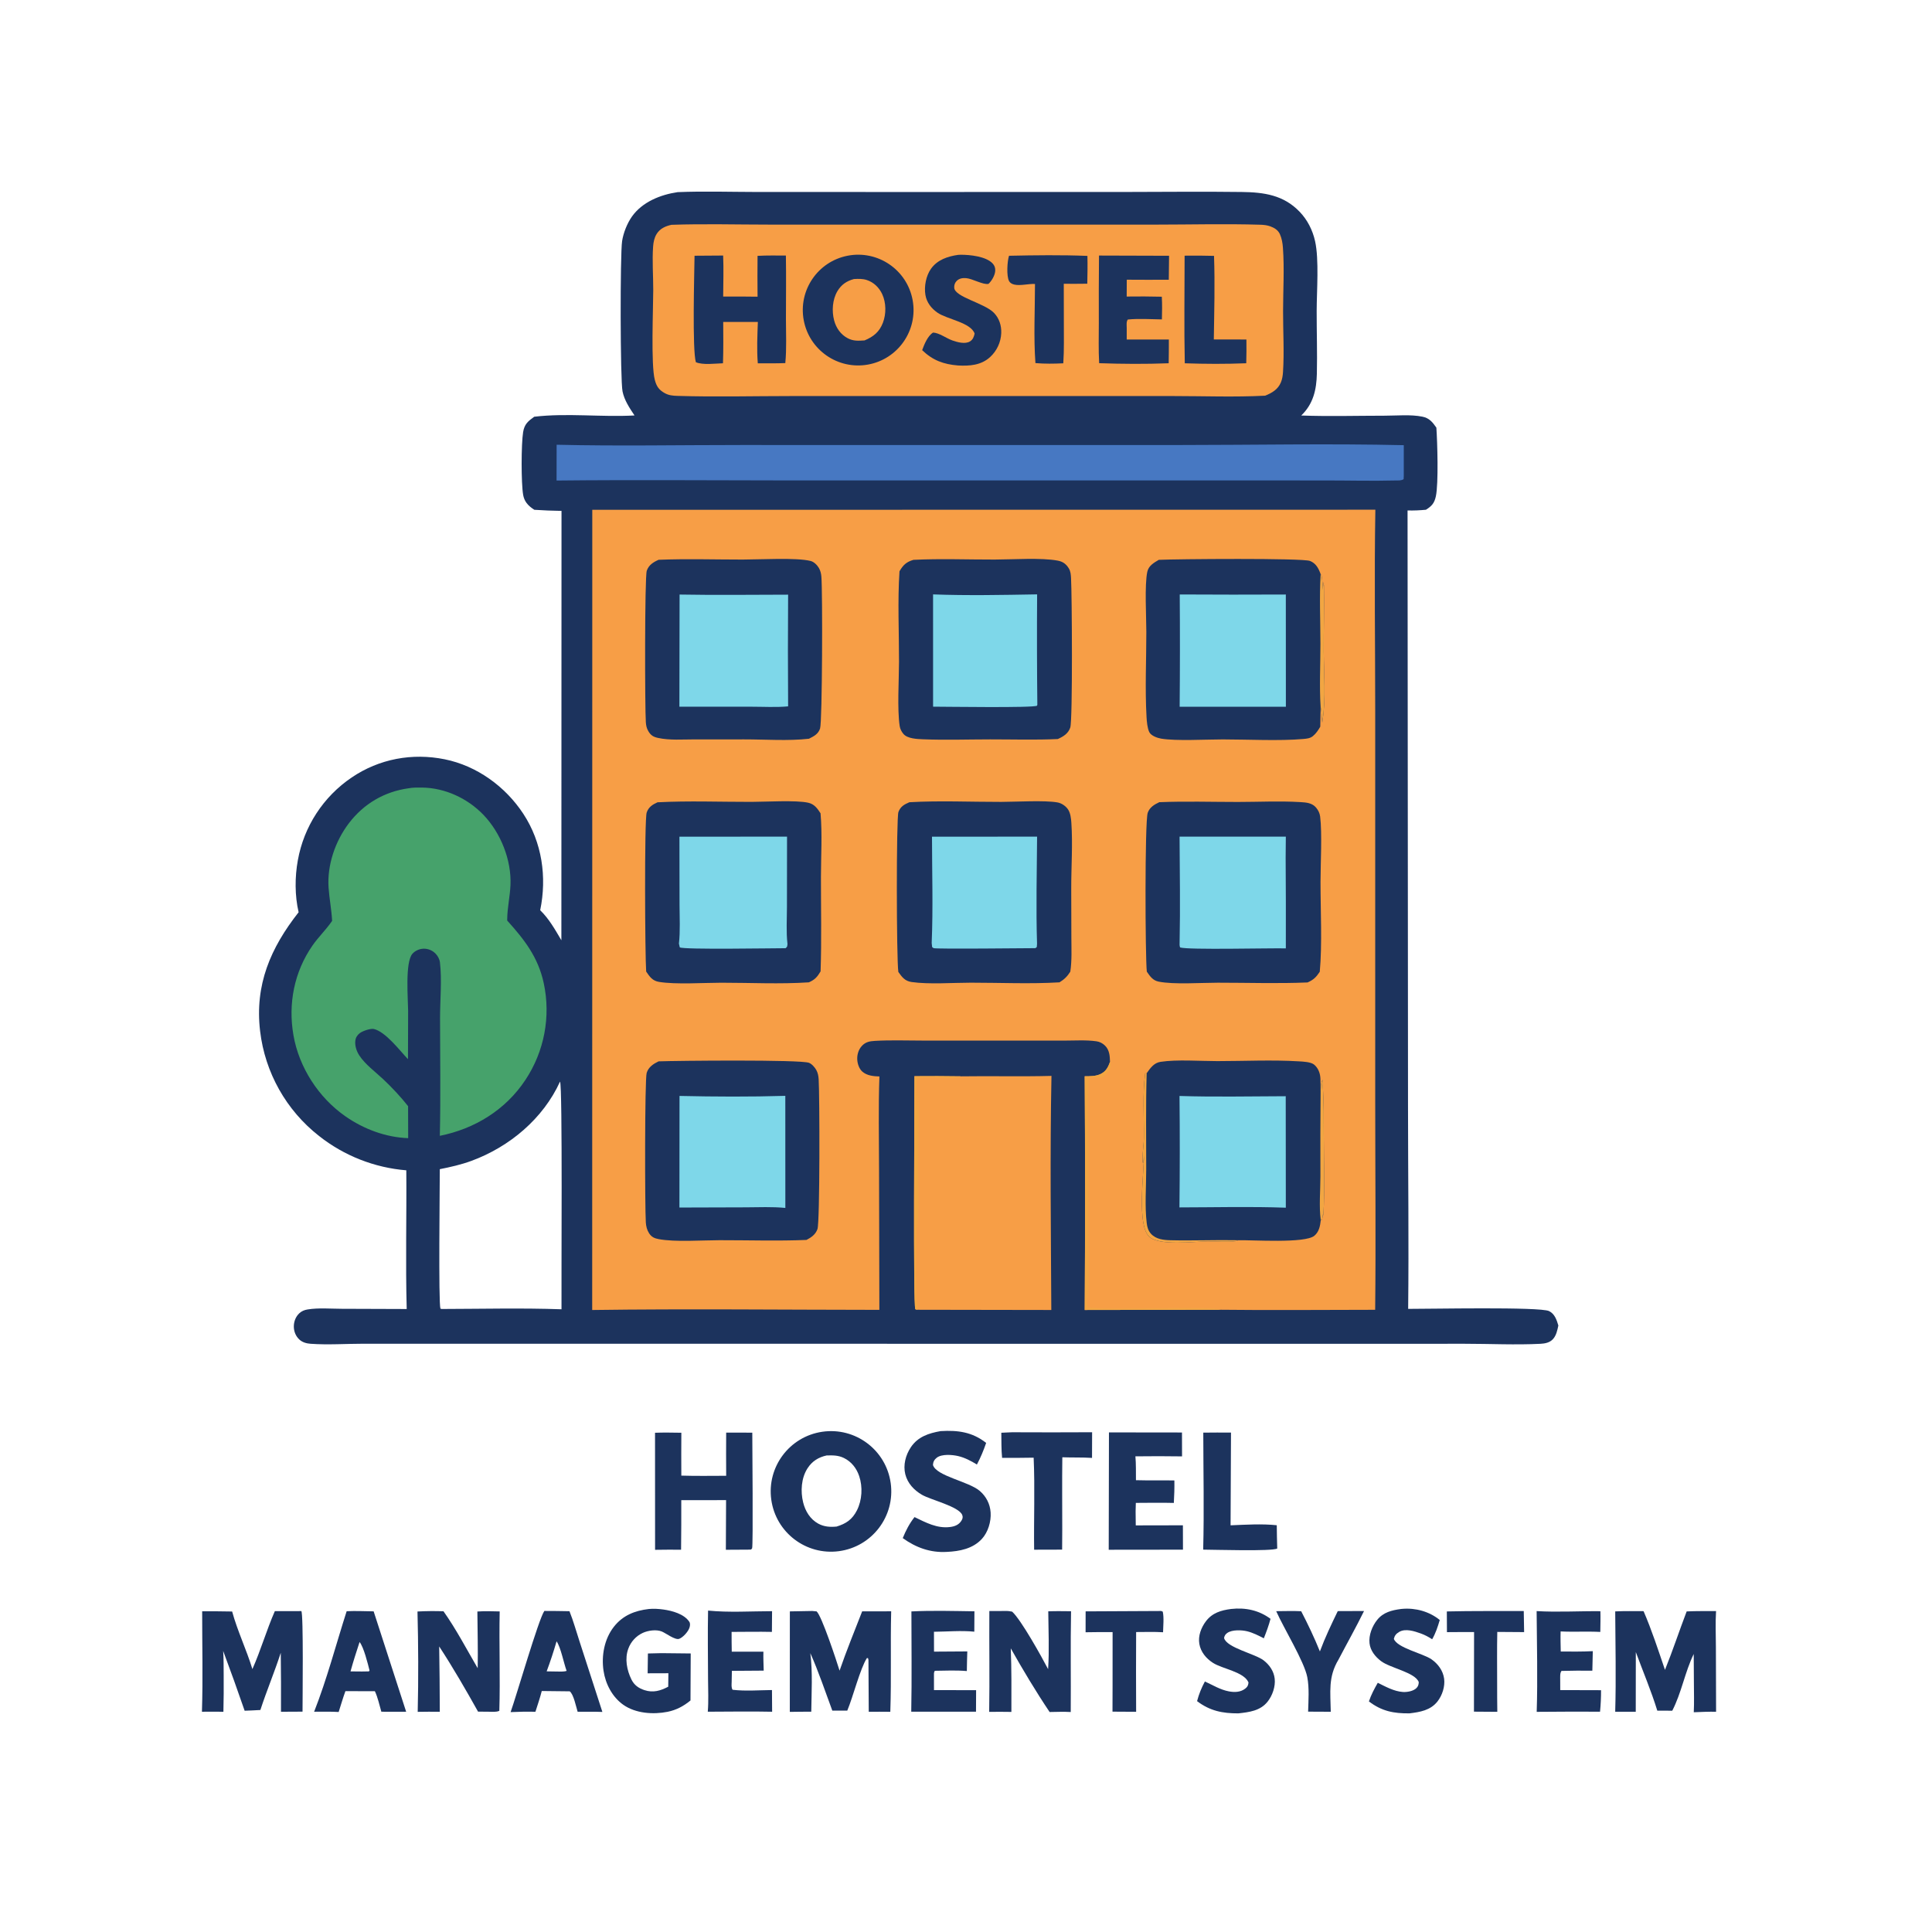 <?xml version='1.0' encoding='utf-8'?>
<svg xmlns="http://www.w3.org/2000/svg" version="1.1" style="display: block;" viewBox="0 0 128 128" width="128" height="128">
<g transform="scale(0.062)"><path transform="translate(0,0)" fill="rgb(28,51,93)" d="M 724.144 205.319 C 751.983 204.16 780.186 205.099 808.057 205.135 L 959.853 205.163 L 1198.72 205.141 C 1241.45 205.12 1284.26 204.572 1326.99 205.144 C 1350.71 205.462 1371.59 208.36 1388.79 226.296 C 1397.13 234.988 1402.62 245.857 1405.25 257.575 C 1409.69 277.287 1407.02 310.901 1406.98 332.231 C 1406.94 354.552 1407.7 376.955 1407.19 399.258 C 1406.81 416.415 1403.36 431.722 1390.48 444.009 C 1420.08 445.089 1449.97 444.21 1479.6 444.201 C 1492.41 444.198 1507.45 442.712 1519.96 445.248 C 1527.38 446.753 1530.76 451.067 1534.89 456.967 C 1535.96 472.239 1537.3 516.681 1534.35 530.321 C 1532.77 537.656 1530.03 540.755 1523.76 544.709 C 1517.13 545.352 1510.76 545.65 1504.1 545.467 L 1504.59 1183.61 C 1504.64 1255.27 1505.53 1327 1504.75 1398.65 C 1525.62 1398.77 1645.7 1396.22 1655.37 1401.04 C 1661.37 1404.03 1663.46 1410.43 1665.24 1416.42 C 1664.16 1421.55 1663.04 1427.17 1659.34 1431.12 C 1655.95 1434.75 1650.95 1435.72 1646.2 1435.97 C 1619.55 1437.33 1592.17 1435.94 1565.42 1435.94 L 1398.76 1435.95 L 891.5 1435.94 L 510.183 1435.92 L 388.679 1435.89 C 370.02 1435.89 350.445 1437.28 331.923 1435.95 C 327.592 1435.64 323.303 1434.5 320.012 1431.53 C 316.085 1427.98 313.988 1422.8 313.978 1417.54 C 313.969 1412.26 315.927 1407.03 319.81 1403.38 C 322.301 1401.04 325.27 1399.83 328.605 1399.28 C 340.248 1397.36 353.489 1398.54 365.287 1398.56 L 434.608 1398.8 C 433.257 1349.46 434.567 1299.95 434.175 1250.58 C 400.192 1247.81 367.782 1235.07 341.008 1213.96 C 305.861 1186.49 283.156 1146.1 277.945 1101.8 C 272.093 1052.38 289.103 1012.94 319.099 974.824 C 314.974 957.134 315.007 937.023 318.281 919.208 C 324.747 883.16 345.521 851.261 375.874 830.769 C 405.257 810.86 440.523 804.355 475.222 811.378 C 509.616 818.34 540.055 840.454 559.223 869.648 C 579.267 900.178 584.552 937.202 577.244 972.66 C 586.788 981.917 593.175 993.417 599.88 1004.76 L 600.027 545.935 C 590.328 545.797 580.634 545.403 570.956 544.754 C 567.765 542.675 564.908 540.469 562.607 537.387 C 560.734 534.878 559.58 531.911 559.043 528.839 C 556.837 516.212 556.934 474.448 559.008 461.737 C 560.384 453.295 564.17 450.159 570.836 445.321 C 606.084 441.164 642.538 445.905 678.029 443.95 C 672.741 435.993 667.188 427.81 665.24 418.286 C 662.729 406.006 662.596 271.908 664.775 257.64 C 666.105 248.939 670.138 238.696 675.258 231.446 C 686.347 215.746 705.804 208.013 724.144 205.319 z M 469.968 1249.36 C 469.977 1267.29 468.46 1392.12 470.643 1398.42 L 471.979 1398.76 C 514.569 1398.68 557.47 1397.58 600.016 1399.08 C 599.718 1372.61 601.256 1158.75 598.431 1155.81 C 580.419 1195.38 544.467 1225.46 503.983 1240.41 C 492.897 1244.51 481.54 1247.07 469.968 1249.36 z" />
<path transform="translate(0,0)" fill="rgb(247,158,70)" d="M 632.902 544.769 L 1469.69 544.671 C 1468.46 616.332 1469.54 688.177 1469.54 759.861 L 1469.55 1178.78 C 1469.56 1252.37 1470.29 1326.05 1469.49 1399.64 C 1414.59 1399.64 1359.62 1400.25 1304.72 1399.6 L 1159.12 1399.83 C 1159.65 1316.58 1159.64 1233.33 1159.1 1150.08 C 1164.7 1150.1 1170.68 1150.18 1175.88 1147.77 C 1181.71 1145.08 1184.17 1140.46 1186.13 1134.64 C 1185.98 1128.32 1185.55 1121.92 1180.74 1117.26 C 1178.19 1114.78 1175.12 1113.21 1171.61 1112.71 C 1160.64 1111.15 1148.58 1111.98 1137.47 1111.98 L 1078.01 1111.96 L 986.426 1111.96 C 969.353 1111.97 951.938 1111.28 934.909 1112.28 C 929.246 1112.61 924.837 1113.41 920.833 1117.83 C 917.285 1121.76 915.728 1127.27 916.068 1132.49 C 916.358 1136.94 918.128 1142.24 921.601 1145.23 C 926.539 1149.49 933.523 1150.11 939.737 1150.3 C 938.543 1183.34 939.315 1216.63 939.344 1249.7 L 939.681 1399.7 C 837.439 1399.64 735.034 1398.45 632.809 1399.85 L 632.902 544.769 z" />
<path transform="translate(0,0)" fill="rgb(242,166,66)" d="M 1159.1 1150.08 C 1164.7 1150.1 1170.68 1150.18 1175.88 1147.77 C 1181.71 1145.08 1184.17 1140.46 1186.13 1134.64 C 1187.29 1137.27 1187.11 1139.29 1186.12 1141.93 C 1184.69 1145.72 1180.62 1148.8 1177.69 1151.44 L 1163.52 1151.49 C 1161.82 1175.56 1163 1200.17 1163.18 1224.3 L 1163.03 1311.61 C 1163.13 1338.32 1163.93 1365.42 1162.58 1392.1 C 1162.1 1387.31 1161.8 1382.68 1161.8 1377.86 C 1161.44 1384.13 1160.5 1391.55 1162.86 1397.52 C 1163.36 1397.49 1163.85 1397.45 1164.35 1397.42 C 1166.19 1397.32 1167.86 1397.54 1169.67 1397.77 C 1188.44 1400.09 1298.43 1395.33 1304.72 1399.6 L 1159.12 1399.83 C 1159.65 1316.58 1159.64 1233.33 1159.1 1150.08 z" />
<path transform="translate(0,0)" fill="rgb(28,51,93)" d="M 1225.31 1146.85 C 1229.25 1141.38 1232.93 1135.8 1240.11 1134.68 C 1257.53 1131.98 1282.85 1133.9 1300.87 1133.89 C 1329.69 1133.88 1359.31 1132.4 1387.99 1134.14 C 1392.56 1134.42 1400.79 1134.73 1404.27 1137.65 C 1408.75 1141.41 1410.82 1147.06 1411 1152.78 C 1411.16 1157.36 1411.02 1161.94 1411.19 1166.53 C 1411.58 1162.61 1411.12 1157.12 1413.47 1153.9 C 1413.99 1156.67 1413.46 1159.26 1413.64 1162.06 C 1414.7 1179.15 1414.59 1196.17 1414.59 1213.29 C 1414.6 1241.68 1415.84 1270.74 1414.13 1299.05 L 1413.78 1297.42 L 1412.74 1303.27 L 1411.34 1303.83 C 1410.71 1310.07 1409.56 1316.31 1404.47 1320.54 C 1394.46 1328.87 1338.38 1324.9 1322.7 1325.3 C 1321.48 1326.46 1322.21 1326.08 1320.26 1326.34 C 1310.69 1327.59 1300 1326.4 1290.29 1326.52 C 1275.83 1326.7 1238.65 1331.56 1228.01 1321.51 C 1214.72 1308.95 1222.43 1254 1222.39 1234.85 C 1222.26 1237.52 1221.96 1240.16 1221.66 1242.82 L 1220.97 1241.97 C 1220.45 1233.16 1222.21 1224.96 1222.32 1216.22 C 1222.62 1193.5 1220.74 1169.56 1223.73 1147.06 L 1225.31 1146.85 z" />
<path transform="translate(0,0)" fill="rgb(242,166,66)" d="M 1322.7 1325.3 C 1321.48 1326.46 1322.21 1326.08 1320.26 1326.34 C 1310.69 1327.59 1300 1326.4 1290.29 1326.52 C 1275.83 1326.7 1238.65 1331.56 1228.01 1321.51 C 1214.72 1308.95 1222.43 1254 1222.39 1234.85 C 1222.26 1237.52 1221.96 1240.16 1221.66 1242.82 L 1220.97 1241.97 C 1220.45 1233.16 1222.21 1224.96 1222.32 1216.22 C 1222.62 1193.5 1220.74 1169.56 1223.73 1147.06 L 1225.31 1146.85 C 1224.32 1181.15 1224.86 1215.61 1224.83 1249.93 C 1224.82 1268.55 1223.17 1288.71 1225.39 1307.08 C 1225.9 1311.32 1226.96 1315.08 1229.87 1318.33 C 1235.22 1324.31 1243.38 1325.12 1250.93 1325.31 C 1274.83 1325.9 1298.79 1324.82 1322.7 1325.3 z" />
<path transform="translate(0,0)" fill="rgb(242,166,66)" d="M 1411.19 1166.53 C 1411.58 1162.61 1411.12 1157.12 1413.47 1153.9 C 1413.99 1156.67 1413.46 1159.26 1413.64 1162.06 C 1414.7 1179.15 1414.59 1196.17 1414.59 1213.29 C 1414.6 1241.68 1415.84 1270.74 1414.13 1299.05 L 1413.78 1297.42 L 1412.74 1303.27 L 1411.34 1303.83 C 1409.39 1289.02 1410.99 1272.04 1410.98 1257.06 C 1410.85 1226.88 1410.92 1196.7 1411.19 1166.53 z" />
<path transform="translate(0,0)" fill="rgb(126,215,233)" d="M 1260.4 1171.14 C 1298.15 1172.36 1336.15 1171.49 1373.92 1171.4 L 1374.02 1290.54 C 1336.25 1289.15 1298.15 1290.18 1260.34 1290.22 C 1260.79 1250.52 1260.82 1210.83 1260.4 1171.14 z" />
<path transform="translate(0,0)" fill="rgb(28,51,93)" d="M 1238.28 598.235 C 1256.78 597.339 1391.94 596.226 1399.86 599.426 C 1406.3 602.024 1408.94 607.272 1411.22 613.459 C 1412.46 615.363 1412.48 616.475 1412.74 618.618 C 1413.22 622.589 1413.56 626.48 1413.72 630.48 C 1413.84 628.527 1413.53 625.003 1414.67 623.49 L 1414.47 622.138 C 1414.22 623.638 1413.84 623.835 1414.73 625.151 C 1415.24 648.982 1414.38 672.79 1414.55 696.619 C 1414.71 720.253 1416.94 746.225 1413.3 769.501 C 1413.17 770.378 1413.08 771.261 1412.96 772.142 C 1412.23 766.767 1412.51 760.583 1411.2 755.444 L 1410.83 776.52 C 1408.73 780.214 1406.21 783.986 1402.86 786.665 C 1399.84 789.075 1396.25 789.351 1392.54 789.678 C 1367.27 791.909 1333.05 790.136 1306.68 790.126 C 1288.5 790.12 1256.78 791.988 1240.79 789.293 C 1236.79 788.619 1230.06 786.278 1228.12 782.337 C 1226.05 778.133 1225.44 770.898 1225.18 766.193 C 1223.47 736.199 1224.97 705.218 1224.96 675.14 C 1224.96 659.4 1222.97 625.072 1225.99 611.033 C 1227.39 604.501 1232.94 601.39 1238.28 598.235 z" />
<path transform="translate(0,0)" fill="rgb(242,166,66)" d="M 1411.22 613.459 C 1412.46 615.363 1412.48 616.475 1412.74 618.618 C 1413.22 622.589 1413.56 626.48 1413.72 630.48 C 1413.84 628.527 1413.53 625.003 1414.67 623.49 L 1414.47 622.138 C 1414.22 623.638 1413.84 623.835 1414.73 625.151 C 1415.24 648.982 1414.38 672.79 1414.55 696.619 C 1414.71 720.253 1416.94 746.225 1413.3 769.501 C 1413.17 770.378 1413.08 771.261 1412.96 772.142 C 1412.23 766.767 1412.51 760.583 1411.2 755.444 C 1409.79 733.392 1411.02 710.365 1411 688.204 C 1410.98 663.485 1409.8 638.093 1411.22 613.459 z" />
<path transform="translate(0,0)" fill="rgb(126,215,233)" d="M 1260.65 635.24 C 1298.44 635.462 1336.23 635.479 1374.02 635.291 L 1374.08 755.212 L 1260.56 755.221 C 1260.93 715.229 1260.96 675.233 1260.65 635.24 z" />
<path transform="translate(0,0)" fill="rgb(28,51,93)" d="M 702.624 857.327 C 735.76 855.599 769.643 856.924 802.858 856.881 C 817.55 856.863 851.034 854.839 863.816 857.822 C 870.207 859.313 873.411 863.821 876.818 869.062 C 878.758 891.235 877.276 914.676 877.253 936.977 C 877.218 970.605 878.017 1004.42 876.863 1038.02 C 873.27 1044.07 870.818 1046.82 864.355 1049.72 C 833.593 1051.76 801.658 1050.12 770.801 1050.13 C 752.026 1050.14 722.094 1052.19 704.222 1049.24 C 697.17 1048.08 694.312 1043.81 690.49 1038.2 C 689.25 1022.27 688.482 875.664 691.054 868.234 C 693.082 862.377 697.209 859.778 702.624 857.327 z" />
<path transform="translate(0,0)" fill="rgb(126,215,233)" d="M 726.038 894.096 L 841.019 894.008 L 840.926 968.832 C 840.919 981.911 839.991 995.802 841.493 1008.76 C 841.091 1011.33 841.593 1011.54 839.438 1013.25 C 826.1 1013.25 730.9 1014.9 726.423 1012.37 L 725.492 1008.35 C 727.019 994.778 726.15 980.455 726.138 966.776 L 726.038 894.096 z" />
<path transform="translate(0,0)" fill="rgb(28,51,93)" d="M 703.795 598.186 C 733.579 596.962 763.847 597.958 793.683 597.943 C 812.008 597.934 851.071 595.634 866.264 599.451 C 869.807 600.341 873.289 603.882 875.075 606.973 C 876.717 609.816 877.445 612.894 877.72 616.144 C 879.096 632.409 878.712 770.912 876.331 778.404 C 874.426 784.397 869.712 786.747 864.423 789.414 C 842.165 791.919 817.892 790.085 795.354 790.103 L 741.697 790.122 C 729.259 790.12 715.594 791.213 703.372 788.584 C 698.173 787.467 695.524 785.907 692.776 781.26 C 690.936 778.148 690.404 775.3 690.14 771.717 C 689.08 757.343 688.848 616.648 691.124 609.918 C 693.22 603.723 698.104 600.716 703.795 598.186 z" />
<path transform="translate(0,0)" fill="rgb(126,215,233)" d="M 726.191 635.327 C 764.822 636.022 803.531 635.516 842.17 635.45 C 841.894 675.238 841.894 715.028 842.173 754.816 C 829.356 756.005 815.8 755.181 802.887 755.188 L 725.983 755.181 L 726.191 635.327 z" />
<path transform="translate(0,0)" fill="rgb(28,51,93)" d="M 1238.82 857.217 C 1266.64 856.063 1294.83 856.971 1322.68 856.967 C 1344.74 856.964 1367.43 855.801 1389.43 857.106 C 1395.78 857.483 1402.11 857.892 1406.41 863.083 C 1408.71 865.852 1410.26 868.994 1410.7 872.586 C 1412.9 890.511 1411.1 923.203 1411.09 942.417 C 1411.06 972.24 1412.98 1009.25 1410.3 1038.4 C 1406.5 1044.16 1403.59 1047.05 1397.23 1049.84 C 1365.48 1051.19 1333.18 1050.09 1301.37 1050.11 C 1283.38 1050.12 1254.52 1052.22 1238.14 1048.96 C 1231.86 1047.71 1228.9 1043.28 1225.47 1038.27 C 1223.77 1022.77 1223.22 877.912 1226.44 868.586 C 1228.47 862.693 1233.46 859.702 1238.82 857.217 z" />
<path transform="translate(0,0)" fill="rgb(126,215,233)" d="M 1260.47 894.001 L 1374.03 894.014 C 1374.03 901.502 1373.96 908.989 1373.83 916.476 C 1374.07 948.793 1374.13 981.112 1374.03 1013.43 C 1356.87 1013.02 1269.44 1015.22 1261.01 1012.43 C 1260.42 1010.49 1260.35 1009.19 1260.51 1007.17 C 1261.32 969.518 1260.66 931.667 1260.47 894.001 z" />
<path transform="translate(0,0)" fill="rgb(28,51,93)" d="M 971.799 857.256 C 1004.1 855.406 1037.45 856.962 1069.87 856.9 C 1085.45 856.871 1116.58 854.974 1130.25 857.511 C 1134.48 858.296 1138.96 861.428 1141.33 864.994 C 1143.89 868.847 1144.53 874.587 1144.84 879.076 C 1146.43 902.349 1144.65 926.72 1144.71 950.131 L 1144.85 1001.91 C 1144.88 1013.93 1145.52 1026.43 1143.71 1038.33 C 1140.55 1043.38 1137.24 1046.6 1132.15 1049.72 C 1100.98 1051.58 1068.77 1050.08 1037.48 1050.09 C 1018.34 1050.1 992.531 1052.04 974.156 1049.38 C 966.977 1048.34 963.976 1044.24 959.96 1038.62 C 957.926 1024.84 957.707 873.858 960.065 867.655 C 962.293 861.791 966.267 859.609 971.799 857.256 z" />
<path transform="translate(0,0)" fill="rgb(126,215,233)" d="M 995.915 894.083 L 1108.23 894.024 C 1107.96 932.048 1106.98 970.491 1108.18 1008.49 L 1107.91 1012.02 L 1106.38 1013.2 C 1095.36 1013.26 1000.08 1014.27 997.645 1013.18 C 997.047 1012.92 996.594 1012.4 996.069 1012.01 L 995.594 1007.67 C 997.167 969.98 995.947 931.828 995.915 894.083 z" />
<path transform="translate(0,0)" fill="rgb(28,51,93)" d="M 703.762 1134.15 C 723.434 1133.43 855.161 1132.16 864.454 1135.7 C 867.535 1136.88 870.782 1140.63 872.326 1143.47 C 874.058 1146.66 874.583 1149.8 874.813 1153.39 C 875.884 1170.1 876.202 1305.66 873.532 1313.38 C 871.566 1319.06 866.921 1322.36 861.785 1324.97 C 830.959 1326.27 799.659 1325.21 768.778 1325.26 C 750.054 1325.29 721.485 1327.4 703.947 1324.13 C 699.278 1323.26 696.173 1321.87 693.56 1317.77 C 691.351 1314.31 690.396 1310.4 690.127 1306.34 C 689.07 1290.37 688.924 1153.21 691.033 1146.48 C 693.008 1140.17 698.116 1136.88 703.762 1134.15 z" />
<path transform="translate(0,0)" fill="rgb(126,215,233)" d="M 726.118 1171.1 C 763.669 1171.95 801.632 1172.12 839.176 1171.01 L 839.217 1290.79 C 825.273 1289.36 810.711 1290.11 796.686 1290.15 L 726.022 1290.36 L 726.118 1171.1 z" />
<path transform="translate(0,0)" fill="rgb(28,51,93)" d="M 976.138 598.234 C 1004.85 596.82 1034.18 597.996 1062.98 597.938 C 1081.76 597.9 1113.16 595.745 1130.5 599.121 C 1135.77 600.148 1139.25 602.669 1142.1 607.325 C 1144.15 610.66 1144.29 614.189 1144.51 617.987 C 1145.48 634.302 1146.34 769.583 1143.67 777.456 C 1141.45 783.972 1136.3 787.048 1130.33 789.733 C 1106.38 790.849 1082.04 790.077 1058.04 790.099 C 1034.3 790.12 1010.22 790.949 986.522 789.999 C 980.174 789.744 969.729 789.398 965.413 784.296 C 963.41 781.928 961.861 778.992 961.398 775.907 C 958.654 757.614 960.641 726.664 960.676 707.148 C 960.733 675.145 959.077 642.323 961.19 610.456 C 965.101 603.707 968.576 600.425 976.138 598.234 z" />
<path transform="translate(0,0)" fill="rgb(126,215,233)" d="M 997.069 635.163 C 1033.94 636.532 1071.37 635.767 1108.26 635.133 C 1107.99 674.477 1108.07 713.823 1108.49 753.165 L 1108.13 754.103 C 1104.49 756.584 1009.99 755.144 997.082 755.141 L 997.069 635.163 z" />
<path transform="translate(0,0)" fill="rgb(247,158,70)" d="M 717.532 240.23 C 752.508 239.02 787.833 240.021 822.841 240.02 L 1024.74 240.024 L 1234.74 240.026 C 1272.04 240.011 1309.64 239.006 1346.91 240.148 C 1350.52 240.259 1354.09 240.647 1357.5 241.897 C 1361.87 243.493 1365.69 245.851 1367.67 250.192 C 1369.72 254.706 1370.58 259.847 1370.93 264.762 C 1372.54 286.951 1371.11 310.232 1371.08 332.521 C 1371.04 353.925 1372.39 376.245 1371.01 397.551 C 1370.76 401.372 1370.22 405.107 1368.73 408.664 C 1365.6 416.182 1359.18 419.918 1351.94 422.822 C 1319.51 424.501 1286.49 423.237 1254 423.217 L 1075.03 423.206 L 845.522 423.215 C 805.064 423.226 764.352 424.286 723.927 423.041 C 718.938 422.888 714.704 422.535 710.252 420.059 C 704.027 416.597 701.507 412.741 699.706 405.884 C 695.474 389.771 698.007 329.976 698.049 310.064 C 698.08 294.766 696.804 278.589 697.904 263.409 C 698.233 258.869 699.154 254.179 701.535 250.234 C 705.126 244.285 710.999 241.645 717.532 240.23 z" />
<path transform="translate(0,0)" fill="rgb(28,51,93)" d="M 905.823 273.253 C 938.067 267.032 969.209 288.26 975.205 320.547 C 981.2 352.833 959.756 383.826 927.428 389.597 C 895.418 395.31 864.795 374.122 858.858 342.152 C 852.921 310.182 873.896 279.412 905.823 273.253 z" />
<path transform="translate(0,0)" fill="rgb(247,158,70)" d="M 912.442 298.198 C 917.049 297.91 921.802 297.769 926.244 299.221 C 933.692 301.655 939.474 307.307 942.731 314.353 C 947.002 323.594 947.089 335.477 943.452 344.932 C 939.642 354.836 933.252 359.846 923.823 363.785 C 917.223 364.176 911.933 364.625 905.854 361.434 C 898.366 357.504 893.477 350.462 891.343 342.38 C 888.709 332.403 889.509 320.053 894.884 311.073 C 899.046 304.12 904.731 300.28 912.442 298.198 z" />
<path transform="translate(0,0)" fill="rgb(28,51,93)" d="M 809.514 273.411 C 819.571 272.827 829.728 273.086 839.801 273.074 C 840.173 295.67 839.844 318.33 839.849 340.933 C 839.852 356.489 840.676 372.527 839.164 387.995 C 829.387 388.388 819.566 388.22 809.781 388.225 C 808.591 373.676 809.329 358.611 809.833 344.028 L 772.82 344.026 C 772.902 358.749 773.081 373.471 772.56 388.188 C 764.208 388.43 751.255 390.257 743.609 387.067 C 739.666 374.22 741.929 292.429 742.184 273.277 L 772.746 273.065 C 773.373 287.61 772.855 302.33 772.774 316.894 C 785.023 316.813 797.273 316.861 809.522 317.037 C 809.371 302.495 809.369 287.953 809.514 273.411 z" />
<path transform="translate(0,0)" fill="rgb(28,51,93)" d="M 1174.39 273.083 L 1249.25 273.309 C 1249.22 281.848 1249.13 290.386 1248.96 298.923 C 1234 299.101 1219.02 298.92 1204.06 298.894 L 1203.97 316.879 C 1216.48 316.699 1228.99 316.76 1241.5 317.063 C 1241.95 325.176 1241.82 333.197 1241.6 341.316 C 1229.65 341.161 1217.01 340.246 1205.14 341.445 C 1203.4 343.883 1204 347.611 1204.01 350.5 L 1204 362.807 L 1249.03 362.811 C 1249.13 371.257 1248.93 379.724 1248.85 388.172 C 1224.31 389.132 1199.09 388.948 1174.55 388.096 C 1173.73 373.959 1174.2 359.563 1174.19 345.392 C 1174.09 321.289 1174.16 297.185 1174.39 273.083 z" />
<path transform="translate(0,0)" fill="rgb(28,51,93)" d="M 1023.81 272.351 C 1024.7 272.28 1025.6 272.229 1026.5 272.227 C 1036.48 272.196 1053.6 273.925 1060.68 281.499 C 1062.85 283.818 1063.7 286.399 1063.48 289.537 C 1063.16 294.309 1059.74 300.152 1056.31 303.339 C 1050.7 304.61 1039.16 297.78 1032.43 297.218 C 1028.68 296.904 1024.94 297.447 1022.2 300.301 C 1020.28 302.3 1019.5 304.759 1019.68 307.505 C 1020.35 317.556 1052 323.816 1062.14 334.329 C 1067.77 340.158 1070.21 347.867 1069.92 355.883 C 1069.54 365.681 1065.25 374.92 1058.02 381.545 C 1048.47 390.328 1036.06 391.22 1023.75 390.55 C 1008.28 389.278 996.84 385.147 985.406 374.179 C 987.615 368.059 991.399 358.78 997.092 355.379 C 1003.63 355.67 1011.29 361.525 1017.62 363.77 C 1022.96 365.663 1031.4 368.069 1036.61 364.773 C 1039.67 362.834 1040.75 359.803 1041.46 356.449 C 1037.39 344.61 1011.89 341.135 1001.81 334.141 C 995.207 329.555 990.252 323.245 988.887 315.18 C 987.363 306.169 989.512 294.684 994.853 287.199 C 1001.71 277.588 1012.64 273.96 1023.81 272.351 z" />
<path transform="translate(0,0)" fill="rgb(28,51,93)" d="M 1078.24 273.307 C 1105.96 272.711 1134.31 272.338 1162 273.447 C 1162.27 283.36 1162.05 293.26 1161.86 303.173 C 1153.5 303.366 1145.1 303.24 1136.74 303.249 L 1136.86 366.34 C 1136.9 373.668 1136.67 380.906 1136.22 388.219 C 1126.35 388.716 1116.3 388.847 1106.45 387.995 C 1104.42 360.212 1105.95 331.34 1105.98 303.44 C 1099.19 303.088 1090.29 305.578 1084.03 304.127 C 1081.63 303.571 1079.58 302.637 1078.32 300.403 C 1075.33 295.134 1076.34 278.884 1078.24 273.307 z" />
<path transform="translate(0,0)" fill="rgb(28,51,93)" d="M 1265.86 273.21 C 1276.34 273.066 1286.82 273.136 1297.29 273.42 C 1298.37 303.083 1297.49 333.043 1297.07 362.728 L 1331.9 362.787 C 1332.02 371.247 1331.96 379.709 1331.73 388.167 C 1310.03 389.056 1287.76 388.96 1266.05 388.205 C 1265.22 349.939 1265.85 311.49 1265.86 273.21 z" />
<path transform="translate(0,0)" fill="rgb(70,162,107)" d="M 436.638 842.341 C 441.116 841.47 446.563 841.535 451.13 841.592 C 475.596 841.899 499.72 853.156 516.608 870.744 C 535.072 889.973 546.672 919.067 545.494 945.796 C 544.957 957.973 542.142 969.931 541.999 982.163 L 541.99 983.677 C 560.497 1004.26 575.045 1022.84 581.03 1050.57 C 588.719 1086.29 581.65 1123.6 561.427 1154.03 C 540.257 1186.04 507.237 1206.28 469.999 1213.73 C 470.948 1171.84 470.268 1129.81 470.23 1087.91 C 470.213 1069.11 472.339 1046.66 470.105 1028.4 C 469.665 1024.81 467.782 1021.37 465.234 1018.83 C 461.926 1015.53 457.427 1013.7 452.754 1013.76 C 448.344 1013.84 443.68 1015.83 440.731 1019.16 C 432.697 1028.24 436.053 1067.84 436.124 1080.25 L 435.961 1131.84 C 426.881 1122.29 412.288 1102.79 399.625 1099.6 C 396.164 1098.72 387.45 1101.68 384.458 1104.02 C 381.803 1106.1 380.15 1108.57 379.72 1111.95 C 379.023 1117.43 380.984 1123.29 383.954 1127.84 C 390.257 1137.49 401.257 1145.46 409.626 1153.37 C 418.976 1162.21 428.099 1171.94 436.082 1182.04 L 436.173 1216.22 C 412.155 1215.35 388.704 1206.56 369.072 1192.87 C 340.403 1172.89 319.537 1140.62 313.563 1106.18 C 307.728 1072.53 314.366 1038.56 333.889 1010.42 C 340.122 1001.43 348.069 993.848 354.299 984.9 L 354.894 984.028 C 354.298 972.185 351.951 960.543 351.12 948.736 C 349.413 924.49 358.226 898.864 372.828 879.686 C 388.667 858.884 410.806 845.892 436.638 842.341 z" />
<path transform="translate(0,0)" fill="rgb(247,158,70)" d="M 1026.68 1150.16 C 1058.97 1149.66 1091.31 1150.57 1123.59 1149.69 C 1121.92 1232.93 1123.02 1316.59 1123.42 1399.84 L 979.837 1399.6 L 978.107 1399 C 975.646 1395.13 977.301 1177.79 977.17 1150.01 C 993.672 1149.85 1010.18 1149.9 1026.68 1150.16 z" />
<path transform="translate(0,0)" fill="rgb(242,166,66)" d="M 977.17 1150.01 C 993.672 1149.85 1010.18 1149.9 1026.68 1150.16 C 1019.87 1155.14 984.926 1148.15 980.294 1153.43 C 979.91 1153.86 979.487 1156.3 979.431 1156.9 C 978.483 1167.08 979.665 1177.9 979.532 1188.17 C 981.019 1180.15 979.615 1171.55 980.932 1163.38 C 982.305 1190.9 981.271 1218.72 981.207 1246.28 C 981.155 1268.61 982.394 1291.91 980.341 1314.08 L 979.729 1298.48 C 979.472 1313.91 977.342 1388.3 981.128 1397.46 L 979.837 1399.6 L 978.107 1399 C 975.646 1395.13 977.301 1177.79 977.17 1150.01 z" />
<path transform="translate(0,0)" fill="rgb(71,120,194)" d="M 594.817 475.241 C 660.248 476.803 726.01 475.507 791.47 475.527 L 1258.67 475.549 C 1339.05 475.539 1419.74 473.859 1500.07 475.711 L 1500.06 508.25 L 1499.91 512.013 C 1497.49 513.715 1494.44 513.36 1491.52 513.435 C 1466.31 514.087 1440.91 513.39 1415.68 513.412 L 1244.18 513.355 L 841.134 513.383 C 759.019 513.34 676.844 512.633 594.737 513.504 L 594.817 475.241 z" />
<path transform="translate(0,0)" fill="rgb(28,51,93)" d="M 878.713 1529.96 C 914.078 1524.81 946.873 1549.44 951.796 1584.83 C 956.718 1620.23 931.887 1652.87 896.459 1657.57 C 861.347 1662.23 829.062 1637.66 824.183 1602.58 C 819.305 1567.5 843.663 1535.06 878.713 1529.96 z M 893.981 1631.27 C 904.078 1628.18 910.743 1623.74 915.704 1613.96 C 921.261 1602.99 922.028 1588.88 918.096 1577.27 C 915.262 1568.91 909.789 1561.88 901.768 1557.98 C 895.71 1555.03 889.835 1555.1 883.302 1555.29 C 874.591 1557.21 867.832 1561.39 862.921 1568.99 C 856.168 1579.43 855.303 1593.71 858.254 1605.54 C 860.572 1614.84 865.737 1623.36 874.289 1628.09 C 880.498 1631.52 887.04 1631.95 893.981 1631.27 z" />
<path transform="translate(0,0)" fill="rgb(28,51,93)" d="M 867.992 1721.48 L 872.586 1721.9 C 878.006 1726.41 894.102 1775.33 897.154 1785.24 C 904.512 1763.91 913.137 1742.89 921.304 1721.86 C 931.638 1721.78 941.972 1721.77 952.306 1721.83 C 951.383 1757.61 952.623 1793.44 951.373 1829.21 C 943.701 1829.06 936.01 1829.17 928.335 1829.16 L 928.016 1773.75 L 927.535 1771.87 L 926.373 1771.79 C 919.166 1782.95 911.537 1813.36 905.393 1827.93 L 889.406 1827.96 C 881.798 1807.47 874.8 1786.44 865.897 1766.49 C 868.505 1786.87 867.177 1808.58 866.918 1829.1 C 859.28 1829.03 851.623 1829.23 843.985 1829.3 L 844.031 1721.91 L 867.992 1721.48 z" />
<path transform="translate(0,0)" fill="rgb(28,51,93)" d="M 1802.35 1721.95 C 1812.79 1721.45 1823.3 1721.64 1833.76 1721.59 C 1832.95 1734.18 1833.57 1747.16 1833.59 1759.79 L 1833.79 1829.15 C 1825.84 1829.01 1817.9 1829.38 1809.95 1829.69 C 1810.46 1819.26 1810.11 1808.7 1810.08 1798.25 L 1809.89 1767.47 C 1800.49 1786.72 1796.88 1808.87 1786.96 1828.05 L 1770.97 1827.98 C 1764.5 1806.96 1755.65 1786.07 1748.02 1765.4 L 1747.95 1829.19 L 1725.99 1829.16 C 1727.02 1793.54 1726.21 1757.57 1726 1721.92 C 1736.06 1721.43 1746.22 1721.68 1756.29 1721.67 C 1765.04 1741.86 1772.06 1763.55 1779.18 1784.39 C 1787.47 1763.86 1794.45 1742.66 1802.35 1721.95 z" />
<path transform="translate(0,0)" fill="rgb(28,51,93)" d="M 321.994 1721.61 C 324.395 1724.09 323.278 1817.46 323.281 1829.05 L 300.256 1829.17 C 300.371 1808.15 300.292 1787.13 300.016 1766.12 C 293.396 1786.69 284.929 1806.69 278.238 1827.28 C 272.647 1827.67 267.021 1827.83 261.421 1828.07 C 254.055 1806.67 246.407 1785.36 238.479 1764.16 C 239.082 1772.82 238.935 1781.57 239.018 1790.25 C 239.144 1803.25 239.046 1816.25 238.722 1829.24 C 231.104 1828.95 223.419 1829.15 215.792 1829.15 C 216.915 1793.48 216.008 1757.52 216.033 1721.81 C 226.708 1721.76 237.384 1721.83 248.057 1722.04 C 253.79 1743.01 263.378 1762.78 269.71 1783.58 C 278.7 1763.38 284.786 1741.93 293.695 1721.66 L 321.994 1721.61 z" />
<path transform="translate(0,0)" fill="rgb(28,51,93)" d="M 699.957 1531.03 C 709.327 1530.67 718.707 1530.89 728.079 1531.01 C 727.876 1546.28 728.054 1561.57 728.057 1576.83 C 744.013 1577.32 760.023 1577.04 775.987 1577.01 C 775.873 1561.64 775.871 1546.27 775.98 1530.9 L 803.889 1530.91 C 803.866 1542.55 804.93 1652.16 803.686 1654.54 C 803.418 1655.06 802.903 1655.4 802.511 1655.83 L 799.25 1655.94 L 775.649 1656.07 L 775.88 1603.02 L 728.007 1603.06 C 728.073 1620.71 728.001 1638.36 727.792 1656.01 C 718.539 1655.85 709.261 1656.05 700.006 1656.12 L 699.957 1531.03 z" />
<path transform="translate(0,0)" fill="rgb(28,51,93)" d="M 1005.11 1529.27 C 1023.52 1528.18 1038.92 1530.16 1053.79 1541.88 C 1051.04 1549.87 1047.9 1557.53 1043.91 1564.98 C 1037.73 1561.18 1030.96 1557.59 1023.84 1555.94 C 1017.58 1554.5 1006.46 1553.53 1001.02 1557.69 C 998.408 1559.68 997.109 1562.18 996.946 1565.44 C 1000.37 1577.3 1035.04 1583.01 1046.89 1593.13 C 1053.85 1599.08 1057.98 1607.13 1058.58 1616.28 C 1059.21 1625.96 1055.85 1637.25 1049.23 1644.46 C 1039.56 1654.99 1025.37 1657.73 1011.75 1658.34 C 994.214 1659.39 978.652 1653.71 964.669 1643.6 C 968.016 1635.41 971.763 1628.12 977.256 1621.15 C 989.366 1626.96 1001.3 1633.51 1015.22 1631.75 C 1020.25 1631.12 1024.66 1629.43 1027.44 1624.88 C 1028.65 1622.89 1029.12 1621.15 1028.24 1618.91 C 1024.66 1609.79 994.556 1602.77 985.158 1597.3 C 976.731 1592.4 969.809 1585.04 967.395 1575.39 C 964.932 1565.55 967.755 1554.82 973.313 1546.52 C 980.865 1535.24 992.414 1531.51 1005.11 1529.27 z" />
<path transform="translate(0,0)" fill="rgb(28,51,93)" d="M 1185.02 1530.65 L 1263.05 1530.75 L 1263.13 1556.27 C 1246.52 1556.03 1229.9 1556.01 1213.29 1556.23 C 1214.02 1564.66 1213.78 1573.26 1213.86 1581.72 C 1227.52 1582.13 1241.25 1581.72 1254.93 1582 C 1255.06 1590.05 1254.83 1597.98 1254.35 1606.01 C 1240.83 1605.67 1227.27 1605.91 1213.74 1605.97 L 1213.5 1614.93 L 1213.66 1630.02 L 1264.04 1629.92 L 1264.11 1655.96 L 1184.77 1656.05 L 1185.02 1530.65 z" />
<path transform="translate(0,0)" fill="rgb(28,51,93)" d="M 1074.25 1721.49 C 1076.89 1721.4 1078.98 1721.67 1081.54 1722.17 C 1091.12 1730.78 1113.17 1770.56 1120 1783.65 C 1121.34 1763.3 1120.33 1742.26 1120.16 1721.84 C 1128.26 1721.51 1136.4 1721.72 1144.51 1721.76 C 1143.83 1757.64 1144.46 1793.56 1144.18 1829.45 C 1136.72 1828.97 1129.08 1829.36 1121.61 1829.44 C 1106.95 1807.6 1093.03 1784.34 1080.1 1761.43 C 1081.01 1784.03 1080.77 1806.72 1080.76 1829.33 C 1072.87 1829.09 1064.93 1829.28 1057.03 1829.29 C 1057.6 1793.41 1056.99 1757.45 1057.2 1721.55 L 1074.25 1721.49 z" />
<path transform="translate(0,0)" fill="rgb(28,51,93)" d="M 446.124 1722.03 C 455.378 1721.54 464.649 1721.47 473.911 1721.79 C 487.443 1740.91 498.645 1762.4 510.457 1782.63 C 510.857 1762.48 510.261 1742.2 510.117 1722.04 C 518.086 1721.52 525.999 1721.75 533.972 1721.96 C 533.205 1757.35 534.653 1792.81 533.575 1828.18 C 530.195 1829.75 525.435 1829.14 521.75 1829.12 L 510.848 1829.04 C 497.755 1805.67 483.997 1781.78 469.319 1759.38 C 469.69 1782.65 469.904 1805.92 469.961 1829.19 C 462.106 1828.99 454.215 1829.2 446.356 1829.26 C 447.209 1793.68 447.033 1757.61 446.124 1722.03 z" />
<path transform="translate(0,0)" fill="rgb(28,51,93)" d="M 693.456 1719.35 C 698.497 1718.88 703.777 1719.21 708.793 1719.9 C 718.215 1721.2 730.925 1724.6 736.562 1732.97 C 737.768 1734.76 737.386 1737.37 736.768 1739.3 C 735.415 1743.54 730.029 1749.55 725.893 1751.19 C 721.473 1752.94 711.53 1745.12 707.084 1743.36 C 701.189 1741.03 692.546 1742.31 686.937 1744.86 C 679.69 1748.21 674.087 1754.32 671.382 1761.82 C 667.447 1772.49 669.838 1784.77 674.775 1794.75 C 677.731 1800.72 682.371 1803.98 688.62 1806.04 C 697.927 1809.11 705.802 1806.75 714.057 1802.4 L 714.234 1788 L 692.062 1788.07 C 692.11 1781.01 692.206 1773.95 692.351 1766.89 L 706.75 1766.54 L 738.086 1766.87 L 737.851 1817.11 C 730.571 1823.11 722.72 1827.33 713.398 1829.21 C 698.055 1832.31 679.158 1830.95 666.113 1821.77 C 654.25 1813.42 646.999 1799.43 644.907 1785.25 C 642.535 1769.18 645.8 1751.4 655.913 1738.44 C 665.491 1726.16 678.443 1721.06 693.456 1719.35 z" />
<path transform="translate(0,0)" fill="rgb(28,51,93)" d="M 370.43 1721.74 C 379.975 1721.26 389.706 1721.77 399.268 1721.87 L 434.024 1829.18 L 407.497 1829.13 C 405.412 1821.98 403.758 1813.93 400.596 1807.22 L 369.117 1807.13 C 366.438 1814.43 364.281 1822.01 361.9 1829.42 C 353.214 1828.88 344.382 1829.17 335.676 1829.14 C 349.342 1794.39 359.034 1757.35 370.43 1721.74 z M 374.56 1786.04 L 386.685 1786.15 L 394.155 1786.03 L 394.891 1785.12 C 393.128 1778.02 388.657 1759.94 384.235 1754.65 C 380.83 1765.07 377.466 1775.47 374.56 1786.04 z" />
<path transform="translate(0,0)" fill="rgb(28,51,93)" d="M 581.679 1721.44 C 590.632 1721.44 599.585 1721.54 608.536 1721.73 C 612.664 1732.05 615.71 1743.1 619.18 1753.67 L 643.697 1829.35 C 634.905 1829.02 626.051 1829.19 617.251 1829.16 C 615.6 1823.81 612.95 1810.46 608.79 1807.33 L 578.924 1807 C 577.031 1814.46 574.496 1821.8 572.161 1829.14 C 563.314 1828.98 554.463 1829.12 545.625 1829.55 C 551.945 1811.96 575.471 1730.31 581.679 1721.44 z M 584.153 1786 L 594.75 1786.17 C 598.305 1786.17 602.09 1786.58 605.486 1785.48 C 602.416 1777.11 599.225 1760.32 594.759 1753.88 C 591.627 1764.71 588.089 1775.43 584.153 1786 z" />
<path transform="translate(0,0)" fill="rgb(28,51,93)" d="M 1315.53 1719.33 C 1330.75 1717.61 1345.31 1720.65 1357.66 1729.86 C 1355.78 1737.03 1353.24 1743.79 1350.52 1750.68 C 1344.85 1747.76 1338.75 1744.61 1332.5 1743.13 C 1326.67 1741.76 1316.75 1741.35 1311.57 1744.87 C 1309.52 1746.27 1308.45 1747.89 1308.02 1750.33 C 1310.77 1760.88 1341.19 1767.12 1350.44 1774.35 C 1356.64 1779.2 1361.21 1785.84 1362.12 1793.79 C 1363.08 1802.18 1359.75 1811.81 1354.55 1818.36 C 1346.72 1828.21 1334.94 1829.59 1323.3 1830.89 C 1306.38 1830.93 1292.92 1828.27 1279.18 1817.82 C 1281.18 1810.25 1283.84 1803.69 1287.54 1796.81 C 1296 1800.67 1303.92 1805.65 1313.2 1807.39 C 1319.25 1808.52 1325.59 1808.35 1330.65 1804.44 C 1333.13 1802.52 1333.84 1800.89 1334.14 1797.84 C 1329.2 1786.42 1306.46 1783.5 1296.12 1776.89 C 1288.9 1772.26 1283.12 1765.34 1281.61 1756.72 C 1280.12 1748.14 1283.51 1739.25 1288.64 1732.46 C 1295.45 1723.44 1304.86 1720.73 1315.53 1719.33 z" />
<path transform="translate(0,0)" fill="rgb(28,51,93)" d="M 1081.44 1530.5 C 1109.96 1530.65 1138.49 1530.64 1167.02 1530.48 L 1166.93 1557.91 C 1156.46 1557.21 1145.72 1557.65 1135.19 1557.23 C 1134.84 1582.89 1135.13 1608.59 1135.11 1634.25 L 1134.98 1655.92 L 1105.06 1656 C 1104.63 1623.27 1106 1590.35 1104.55 1557.66 C 1093.31 1557.86 1082.07 1557.92 1070.83 1557.85 C 1069.93 1549 1070.16 1539.91 1070 1531.01 L 1081.44 1530.5 z" />
<path transform="translate(0,0)" fill="rgb(28,51,93)" d="M 1497.09 1719.35 C 1497.52 1719.31 1497.94 1719.26 1498.37 1719.22 C 1512.65 1717.97 1527.48 1722.04 1538.51 1731.13 C 1536.36 1738.39 1534.18 1745.09 1530.4 1751.7 C 1526.6 1749.24 1522.59 1747.07 1518.32 1745.54 C 1511.54 1743.12 1501.82 1739.8 1495.03 1743.92 C 1491.9 1745.82 1490.26 1747.78 1489.46 1751.26 C 1492.79 1760.89 1520.71 1766.9 1529.62 1773.09 C 1536.63 1777.95 1542.03 1785.24 1543.18 1793.84 C 1544.28 1802.09 1541.22 1811.61 1536.12 1818.11 C 1528.63 1827.65 1517.49 1829.48 1506.24 1830.87 C 1489.43 1831.1 1476.37 1828.54 1462.81 1818.11 C 1465.18 1810.98 1468.57 1804.7 1472.29 1798.21 C 1480.66 1802.35 1489.58 1807.36 1499.08 1808.03 C 1503.59 1808.35 1510.54 1807.14 1513.76 1803.69 C 1515.56 1801.76 1515.96 1800 1516.07 1797.47 C 1512.15 1787.06 1485.51 1782.51 1475.63 1774.96 C 1469.53 1770.28 1464.29 1763.78 1463.45 1755.9 C 1462.53 1747.27 1466.3 1737.63 1471.66 1730.97 C 1478.19 1722.84 1487.26 1720.65 1497.09 1719.35 z" />
<path transform="translate(0,0)" fill="rgb(28,51,93)" d="M 1642.03 1721.6 C 1664.46 1722.93 1687.65 1721.49 1710.17 1721.73 C 1710.42 1729.08 1710.13 1736.51 1710.06 1743.86 C 1695.97 1743.11 1681.78 1744.04 1667.66 1743.33 C 1667.42 1750.47 1667.68 1757.65 1667.8 1764.79 C 1679.23 1764.87 1690.63 1765.01 1702.05 1764.41 L 1701.56 1785.3 C 1690.57 1785.15 1679.58 1785.23 1668.6 1785.53 C 1666.77 1787.84 1667.27 1792.34 1667.22 1795.25 L 1667.25 1806.01 L 1710.86 1806.13 C 1710.9 1813.87 1710.54 1821.39 1709.79 1829.09 C 1687.23 1828.99 1664.67 1829.05 1642.1 1829.26 C 1643.26 1793.54 1642.26 1757.35 1642.03 1721.6 z" />
<path transform="translate(0,0)" fill="rgb(28,51,93)" d="M 756.634 1721.06 C 778.937 1723.27 802.587 1721.73 825.027 1721.69 L 824.851 1743.83 C 810.52 1743.5 796.116 1743.82 781.777 1743.84 C 781.689 1750.88 781.884 1757.95 781.95 1764.99 L 815.764 1764.95 C 815.569 1771.68 815.935 1778.49 816.091 1785.22 L 782.08 1785.46 L 781.847 1797.42 C 781.791 1800.21 781.32 1803.19 782.811 1805.67 C 796.418 1807.29 811.18 1806.1 824.923 1805.96 L 825.084 1829.15 C 802.21 1828.63 779.22 1829.1 756.335 1829.12 C 757.285 1817.75 756.648 1805.91 756.619 1794.48 C 756.557 1770.03 756.137 1745.51 756.634 1721.06 z" />
<path transform="translate(0,0)" fill="rgb(28,51,93)" d="M 973.93 1721.95 C 996.194 1720.85 1018.96 1721.52 1041.26 1721.83 L 1041.14 1743.6 C 1027.26 1742.18 1012.04 1743.56 998.025 1743.69 L 998.084 1764.92 C 1009.94 1764.91 1021.79 1764.83 1033.65 1764.69 C 1033.34 1771.66 1033.32 1778.68 1033.16 1785.66 C 1021.97 1784.71 1010.25 1785.22 999.007 1785.39 C 997.693 1787.04 998.09 1788.8 998.022 1790.87 L 998.047 1806.03 L 1043.06 1806.1 L 1042.95 1829.1 L 973.745 1829.12 C 974.447 1793.44 973.918 1757.65 973.93 1721.95 z" />
<path transform="translate(0,0)" fill="rgb(28,51,93)" d="M 1285.82 1530.9 C 1295.68 1530.69 1305.57 1530.85 1315.43 1530.85 L 1314.98 1629.94 C 1330.93 1629.26 1348.52 1628.16 1364.35 1629.85 C 1364.42 1638.14 1364.58 1646.43 1364.84 1654.72 C 1359.58 1657.93 1296.98 1655.95 1285.71 1655.92 C 1286.8 1614.35 1285.86 1572.5 1285.82 1530.9 z" />
<path transform="translate(0,0)" fill="rgb(28,51,93)" d="M 1379.02 1721.51 C 1382.82 1721.44 1386.64 1721.64 1390.44 1721.75 C 1397.69 1735.71 1404.53 1750.12 1410.43 1764.71 C 1415.86 1750.03 1422.71 1735.7 1429.53 1721.62 L 1457.6 1721.51 C 1449.02 1739.02 1439.35 1756.14 1430.31 1773.43 C 1419.05 1792.08 1421.74 1808.27 1422.04 1829.17 L 1397.84 1829.05 C 1398.18 1817.19 1399.19 1803.81 1396.94 1792.15 C 1393.74 1775.52 1371.84 1739.93 1363.73 1721.69 L 1379.02 1721.51 z" />
<path transform="translate(0,0)" fill="rgb(28,51,93)" d="M 1240.86 1721.49 L 1242.53 1722.21 C 1243.96 1728.89 1242.95 1737.32 1242.84 1744.21 C 1233.31 1743.61 1223.61 1743.98 1214.06 1743.98 C 1213.92 1772.39 1213.91 1800.79 1214.06 1829.2 L 1188.8 1829.05 L 1188.88 1801.75 L 1188.91 1744.05 C 1179.29 1743.98 1169.67 1744.04 1160.05 1744.22 L 1160.09 1721.89 L 1240.86 1721.49 z" />
<path transform="translate(0,0)" fill="rgb(28,51,93)" d="M 1546.07 1721.97 C 1573.44 1721.33 1600.89 1721.64 1628.27 1721.54 C 1628.35 1729.05 1628.49 1736.55 1628.66 1744.05 L 1599.98 1743.85 C 1599.58 1762.04 1599.85 1780.3 1599.83 1798.5 C 1599.81 1808.75 1599.86 1818.99 1600.01 1829.24 L 1575.05 1829.06 L 1575.18 1744.01 C 1565.52 1743.92 1555.85 1744.05 1546.19 1744.09 L 1546.07 1721.97 z" />
</g></svg>